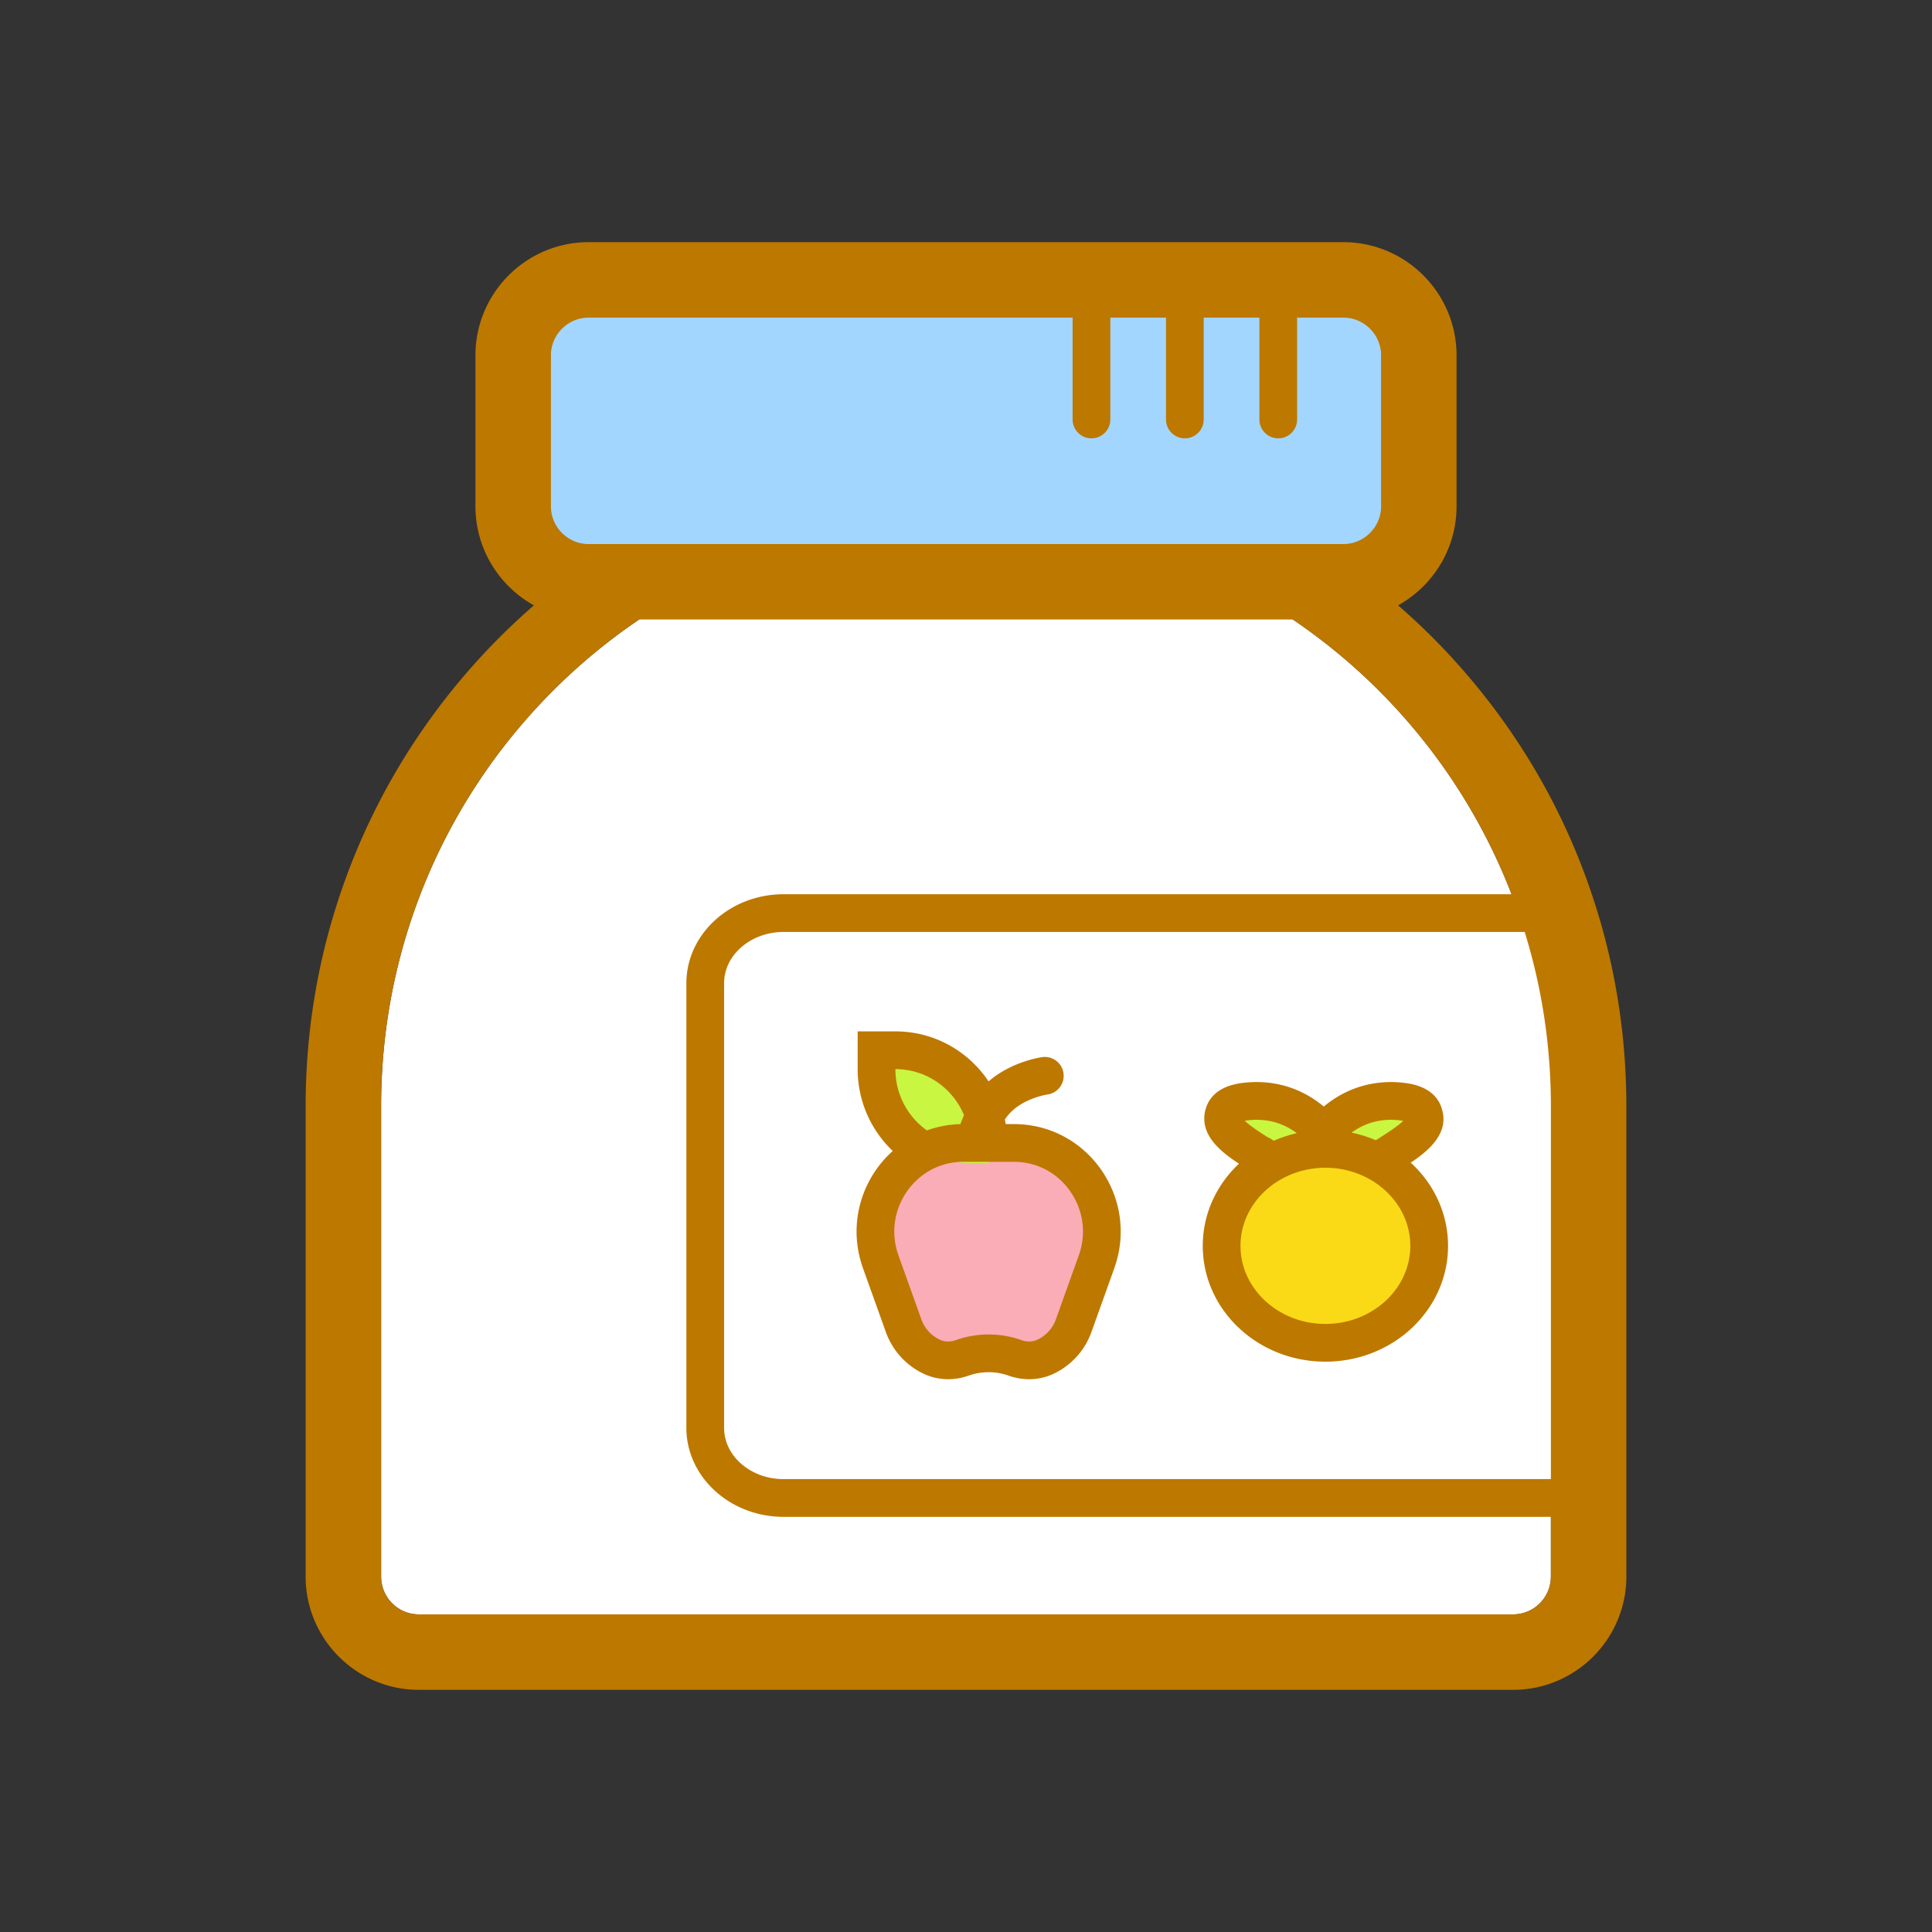 <?xml version="1.0" standalone="no"?><!DOCTYPE svg PUBLIC "-//W3C//DTD SVG 1.1//EN" "http://www.w3.org/Graphics/SVG/1.1/DTD/svg11.dtd"><svg t="1697116506022" class="icon" viewBox="0 0 1024 1024" version="1.1" xmlns="http://www.w3.org/2000/svg" p-id="2759" xmlns:xlink="http://www.w3.org/1999/xlink" width="128" height="128"><rect x="0" y="0" width="1024" height="1024" fill="#333333" stroke="none"/><path d="M832.449 483.963h-27.63a310.397 310.397 0 0 0-55.969-98.344C691.99 318.152 606.99 275.314 512 275.314s-179.99 42.839-236.85 110.305C229.51 439.739 202 509.732 202 586.174v249.423c0 11.081 8.95 20.055 20 20.055h580c11.05 0 20-8.975 20-20.055v-41.634h10.449v-310z" fill="#FFFFFF" p-id="2760"></path><path d="M312 308.348c-22.056 0-40-17.944-40-40v-80c0-22.056 17.944-40 40-40h400c22.056 0 40 17.944 40 40v80c0 22.056-17.944 40-40 40H312z" fill="#A3D6FF" p-id="2761"></path><path d="M502.567 721.011c-3.022 0-5.904-0.625-8.567-1.858-7.075-3.273-12.431-9.149-15.081-16.544l-12.094-33.777c-5.278-14.738-3.148-30.515 5.844-43.286 8.839-12.554 22.652-19.754 37.897-19.754h26.86c15.245 0 29.058 7.199 37.897 19.753 8.993 12.771 11.125 28.549 5.849 43.288l-12.1 33.778a29.431 29.431 0 0 1-2.867 5.866 29 29 0 0 1-5.361 6.229l-0.322 0.273a28.918 28.918 0 0 1-6.533 4.179c-2.653 1.227-5.535 1.852-8.555 1.852-2.513 0-5.009-0.437-7.42-1.299a42.446 42.446 0 0 0-7.285-1.879 41.745 41.745 0 0 0-6.712-0.546c-4.805 0-9.518 0.815-14.025 2.423a22.498 22.498 0 0 1-5.426 1.21 22.23 22.23 0 0 1-1.999 0.092z" fill="#FAADB7" p-id="2762"></path><path d="M514.009 616.438c-27.252 0-49.424-22.331-49.424-49.779v-10h10c13.218 0 25.641 5.189 34.982 14.613 9.313 9.397 14.442 21.886 14.442 35.166v10h-10z m224.969-32.901c-18.672-0.642-30.907 9.325-37.344 17.047-6.438-7.721-18.672-17.71-37.345-17.047-6.438 0.321-14.159 1.283-15.763 7.4-1.604 7.08 6.759 13.197 18.031 20.276 1.283 0.642 2.567 1.283 3.208 1.925 1.925 0.963 4.513 2.567 7.401 4.192 4.513 2.567 16.405 9.005 17.068 12.234 0.963 4.513 4.192 5.155 5.476 5.155 0.962 0 1.925-0.321 2.567-0.642 0.642 0.321 1.604 0.642 2.567 0.642 1.283 0 4.513-0.642 4.513-5.155 0.963-3.208 12.555-9.646 17.068-12.234 3.208-1.604 5.796-2.887 7.4-4.192 0.642-0.321 1.925-0.962 3.208-1.925 11.272-7.08 19.635-13.197 17.71-20.276-1.606-6.095-9.327-7.057-15.765-7.4z" fill="#C9F641" p-id="2763"></path><path d="M702.489 711.712c-30.327 0-55-23.051-55-51.385s24.673-51.386 55-51.386 55 23.052 55 51.386-24.673 51.385-55 51.385z" fill="#FADA17" p-id="2764"></path><path d="M537.43 595.79h-4.36c-0.14-0.82-0.3-1.63-0.49-2.43 0.5-0.73 1.06-1.46 1.65-2.19 7.37-9.02 20.77-11.04 20.86-11.05 5.47-0.73 9.32-5.76 8.59-11.23-0.73-5.48-5.76-9.33-11.23-8.6-0.76 0.1-16.26 2.29-28.48 12.88a59.445 59.445 0 0 0-7.3-8.94c-11.23-11.33-26.18-17.57-42.09-17.57h-20v20c0 17.06 7.15 32.48 18.59 43.38-16.49 14.75-24.1 38.86-15.76 62.16l12.1 33.78c3.61 10.08 11.04 17.97 20.29 22.25 4.04 1.87 8.39 2.78 12.76 2.78 0.98 0 1.96-0.05 2.94-0.14 2.66-0.25 5.29-0.83 7.85-1.74a31.67 31.67 0 0 1 10.64-1.84h0.04c1.7 0 3.39 0.13 5.07 0.41 1.89 0.31 3.74 0.79 5.55 1.43 3.49 1.24 7.14 1.88 10.78 1.88 4.37 0 8.73-0.91 12.77-2.78 3.17-1.47 6.13-3.37 8.79-5.63h0.01c2.97-2.52 5.55-5.48 7.65-8.76 1.56-2.47 2.85-5.1 3.84-7.86l12.1-33.78c13.31-37.18-13.99-76.41-53.16-76.41z m-34.97-17.48a39.99 39.99 0 0 1 8.49 12.74c-0.74 1.65-1.37 3.24-1.9 4.76-6.28 0.16-12.25 1.34-17.77 3.35a39.824 39.824 0 0 1-16.7-32.5c10.89 0 20.75 4.45 27.88 11.65z m69.3 87.15l-12.11 33.79c-0.48 1.35-1.11 2.65-1.87 3.83-0.96 1.51-2.12 2.87-3.46 4.05l-0.27 0.22c-1.29 1.1-2.73 2.02-4.25 2.73-1.34 0.62-2.81 0.93-4.37 0.93-1.36 0-2.72-0.24-4.09-0.73a53.063 53.063 0 0 0-9.02-2.32c-2.73-0.45-5.52-0.67-8.33-0.67-5.93 0-11.77 1.01-17.34 2.99-1 0.36-2.02 0.59-3.01 0.68-0.36 0.03-0.72 0.05-1.08 0.05-1.56 0-3.02-0.31-4.36-0.93-4.62-2.14-8.13-5.99-9.87-10.84l-12.09-33.78c-4.17-11.63-2.49-24.08 4.61-34.16 2.74-3.9 6.1-7.14 9.89-9.63 5.79-3.82 12.61-5.88 19.83-5.88h26.86c11.94 0 22.78 5.65 29.72 15.51 7.09 10.08 8.77 22.53 4.61 34.16z m175.95-49.22c9.61-6.41 20.09-15.37 16.7-27.85-3.61-13.71-19.08-14.53-24.9-14.84l-0.19-0.01c-17.07-0.57-29.55 6.16-37.69 12.96-8.14-6.81-20.64-13.54-37.7-12.96l-0.14 0.01c-5.83 0.29-21.32 1.06-24.94 14.85l-0.08 0.33c-2.89 12.76 7.9 21.49 17.91 28.05-11.85 11.12-19.19 26.52-19.19 43.55 0 33.9 29.1 61.38 65 61.38s65-27.48 65-61.38c0-17.31-7.58-32.94-19.78-44.09z m-9.17-22.71c2.44 0.13 4.09 0.34 5.21 0.55-2.01 2-6.04 4.9-12.04 8.67l-0.68 0.47c-0.56 0.42-1.26 0.77-1.68 0.98l-0.22 0.11a67.394 67.394 0 0 0-12.79-3.97c5.41-3.98 12.72-7.12 22.2-6.81z m-73.83 0c9.73-0.32 17.17 2.98 22.61 7.09a67.21 67.21 0 0 0-12.19 4.01c-1.2-0.87-2.46-1.54-3.66-2.14-5.78-3.64-9.7-6.48-11.73-8.46 1.11-0.2 2.7-0.39 4.97-0.5z m37.78 108.18c-24.81 0-45-18.56-45-41.38 0-13.3 6.86-25.16 17.5-32.74 6.62-4.72 14.7-7.77 23.51-8.49 1.32-0.11 2.65-0.16 3.99-0.16 0.96 0 1.92 0.03 2.86 0.08 8.98 0.52 17.24 3.47 24.03 8.14 10.99 7.56 18.11 19.62 18.11 33.17 0 22.82-20.19 41.38-45 41.38z m144.19-218.45c-13.89-45.45-36.51-86.98-67.25-123.43a350.236 350.236 0 0 0-38.41-38.98c18.46-10.25 30.98-29.94 30.98-52.5v-80c0-33.09-26.92-60-60-60H312c-33.08 0-60 26.91-60 60v80c0 22.56 12.52 42.25 30.98 52.5a352.156 352.156 0 0 0-38.42 38.99c-26.11 30.97-46.5 65.88-60.59 103.74C169.39 502.76 162 544.01 162 586.17V835.6c0 33.11 26.92 60.05 60 60.05h580c33.08 0 60-26.94 60-60.05V586.17c0-35.04-5.15-69.67-15.32-102.91zM292 188.35c0-11 9-20 20-20h256.5v53.99a9.93 9.93 0 0 0 2.94 7.06 9.93 9.93 0 0 0 7.06 2.94c5.5 0 10-4.5 10-10v-53.99H618v53.99a9.93 9.93 0 0 0 2.94 7.06 9.93 9.93 0 0 0 7.06 2.94c5.5 0 10-4.5 10-10v-53.99h29.5v53.99a9.93 9.93 0 0 0 2.94 7.06 9.93 9.93 0 0 0 7.06 2.94c5.5 0 10-4.5 10-10v-53.99H712c11 0 20 9 20 20v80c0 11-9 20-20 20H312c-11 0-20-9-20-20v-80zM822 835.6c0 11.08-8.95 20.05-20 20.05H222c-11.05 0-20-8.97-20-20.05V586.17c0-76.44 27.51-146.43 73.15-200.55 18.45-21.9 39.86-41.2 63.62-57.27h346.46a311.214 311.214 0 0 1 63.62 57.27c22.02 26.11 39.81 55.91 52.33 88.34H415.33c-28.42 0-51.54 21.17-51.54 47.19v235.63c0 26.01 23.12 47.18 51.54 47.18H822v31.64z m0-51.64H415.33c-17.39 0-31.54-12.19-31.54-27.18V521.15c0-14.99 14.15-27.19 31.54-27.19h392.79c0.11 0.33 0.21 0.66 0.31 0.99 8.82 28.85 13.57 59.49 13.57 91.22v197.79z" fill="#BD7800" p-id="2765"></path></svg>